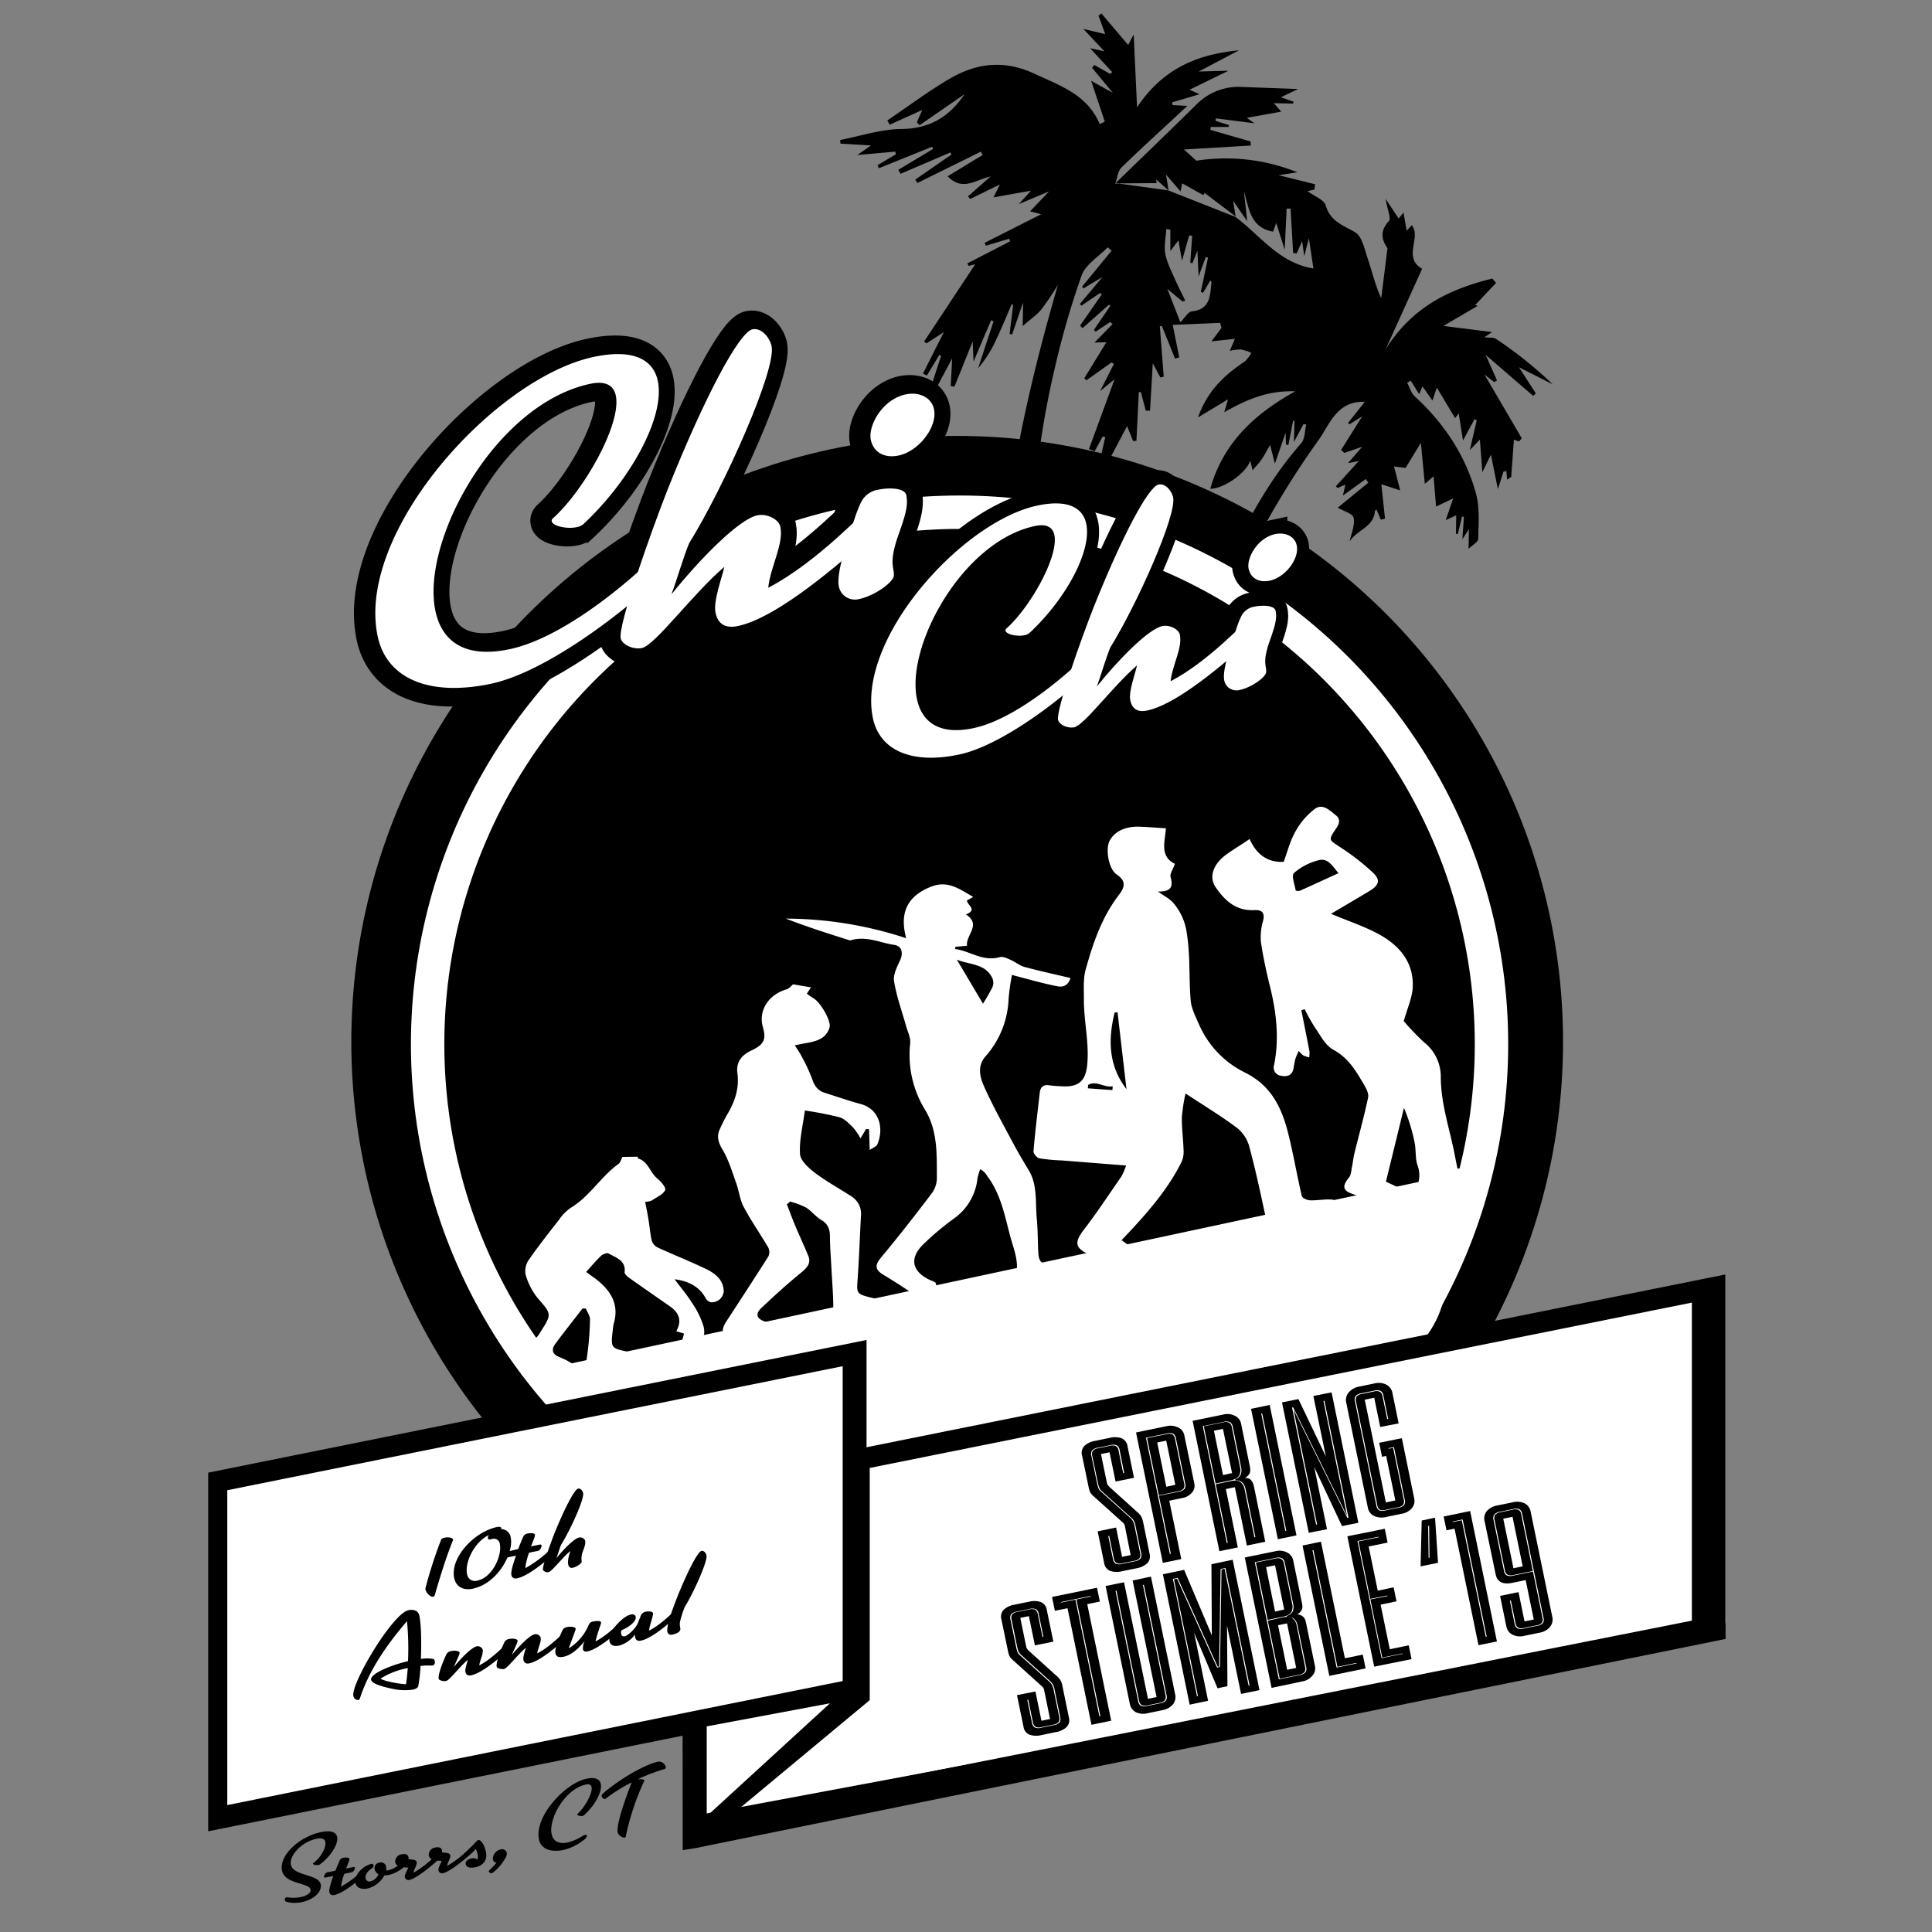 <svg id="Layer_1" data-name="Layer 1" xmlns="http://www.w3.org/2000/svg" viewBox="0 0 576 576"><rect x="0" y="0" width="576" height="576" fill="#808080" stroke="none"/><defs><style>.cls-1{fill:none;stroke:#fff;stroke-width:9.96px;}.cls-1,.cls-3,.cls-4,.cls-5,.cls-6,.cls-7,.cls-8{stroke-miterlimit:10;}.cls-2{fill:#fff;}.cls-3,.cls-4,.cls-5,.cls-6,.cls-7,.cls-8{stroke:#000;}.cls-3{stroke-width:12.8px;}.cls-4{stroke-width:8.53px;}.cls-5{stroke-width:11.38px;}.cls-6{stroke-width:0.37px;}.cls-7{stroke-width:11.09px;}.cls-8{stroke-width:8.44px;}</style></defs><title>stumble1</title><path d="M250.57,42.81l9.12.55-4.1,2.85,11.32-1c.06.27.13.53.19.79l-5.5,3.26.45.89,15.87-6.41c.09.23.17.45.26.67l-10.36,6.22.69,1.19q7.44-3.2,14.88-6.38c.08.22.18.43.26.65l-10.78,7.46.65,1,18.93-9.34.5,1-10.41,6.34c4.4,4.64,8.44,1,12.8.06l-6.75,5.93.67.78,8.85-4.33-1.91,3.86,11.17-2-3.61,4,9-3.78L307.11,63l3.31.87L293.54,72.4l.38.86,7-2.1c.06.27.13.53.19.8l-12.72,6.58c.14.25.28.5.43.75l1.93-.51-15.25,23.06.72.53L281.41,99c-2.17,4.29-4.2,8.33-6.24,12.37l1.15.58c1.25-2,2.49-4.09,3.73-6.13l.53.27-3.8,11.63,1.09.4,6-11.26c-.19,3.8-.31,6-.42,8.25l1.11.15c1.72-4.25,3.43-8.49,5.42-13.45.11,2.2.17,3.54.28,6,2-4.82,3.64-8.58,5.24-12.34l.72.33q-2.31,7-4.61,14a37.08,37.08,0,0,0,5.64-9.09c1.55-3.28,2.92-6.65,4.36-10l.45.15L301,99.57l.76.16c1-3,2.07-6.07,3.24-9.52,0,2.4-.06,4.35-.09,7,2.3-2,4.25-3.35,5.68-5.1a85,85,0,0,0,4.83-7.23c-10.7,36.77-18.45,73.75-17.53,111.61l10.27,1.29a182.88,182.88,0,0,1-1-21.11c0-22.55,2.09-44.95,7.32-66.94a247.93,247.93,0,0,1,8-27.63c1.21-3.29,5.1-5.6,7.76-8.36l1.17,1-8.78,10.7L323,86l5.72-3.44c-2.83,3.36-4.8,5.71-6.77,8.07l.47.5c1.85-1.26,3.7-2.51,5.55-3.78l.51.41L322,97.1l.74.74,7.89-7,.43.3-4.94,7.23.52.51L331,96l.7.63-5.39,5.5,3.54-.1-6.58,10.73.63.63,7.48-5.34.73.44c-1.2,2.37-2.41,4.73-4.12,8.1l4.29-3.51c-2.56,7-5.08,13.89-7.61,20.78l1.67.7,2.4-4.42.79.18q-1.17,5.07-2.35,10.15l1.46.55,7.38-14,1.79,4.47,1-.07q.36-7.24.71-14.49l.6-.09,1.47,5.57,1.28.06c.25-4.3.5-8.6.82-14.17l2.26,4.24,1-.24q-.58-7.53-1.16-15l.58-.16q2,4.89,3.95,9.77l1.26-.35c-.65-3.23-1.29-6.44-1.95-9.7l14.14-.6c.13.5.27,1,.4,1.51-.74,1-1.48,2-3,4l7-.75-1.52,3.58a15.62,15.62,0,0,1,3.36-.41,16.4,16.4,0,0,1,3.05,1,9.67,9.67,0,0,1-1.89,2.54c-6,4-11.17,8.7-14,16.72l8.95-5.39c-.26.87-.66,2.23-1.13,3.84,6.43-3.63,12.82-6.55,21.15-6.23-12.55,7-21.53,15.64-25.31,29.05,4,0,10.78-4.7,11.91-8.41.26,1.05.41,1.64.71,2.89,1.05-1.25,2-2.2,2.71-3.27.85-1.25,1.54-2.61,2.5-4.29l1.43,5.59c1.39-4,2.43-7,3.21-9.25,0,.65.05,2.12.08,3.59l.75.06c.46-2.4.93-4.79,1.4-7.19l.4,0c0,1.79-.09,3.58-.17,6.35l2.88-5.37.8.17c-.47,1.88-.37,4.27-1.51,5.56-15.34,17.46-23.25,39-32.94,59.56q-2.64,5.63-5.35,11.23l5.82.74c5.69-13.37,11.19-26.84,17.73-39.78a257.7,257.7,0,0,1,20-32.81c3.2-4.52,5.41-11.63,13.7-11.29l-5,6.32.47.36,3.74-2.34-6.26,10,.94.9,5.33-1.84-4.21,4.87,3.21-.62L398.26,145l.57.48,2.27-1c-.22,1-.4,1.78-.73,3.26l6.81-4.91c.25.36.51.71.77,1.07l-9.12,7.46c1.64,1,4.46,1.72,4.73,3,.46,2.17-.69,4.68-1.17,7.06,2.12-3.4,7.1-4.28,7.49-8.86,0-.24.29-.47.45-.71.46,1,.9,2.06,1.36,3.08l1.23-.31-1.09-10.25,5.62,1.83-1.84-7.13,3.45.44c1.64-2.71,3.23-5.32,4.55-7.49.39,4.08.78,8,1.18,12.22l2.62-2.21c.27,3.38.51,6.28.73,9l5.11-2.43c-.85,2.44-1.45,4.2-2.24,6.47l3.13-1.42c0,2.12-.05,3.83-.07,5.53h.57c.41-1.72.83-3.45,1.25-5.17l.55.1-.45,6.65,1.95-3c-.05,2.49-.08,4.29-.11,5.86,1.07-1.06,2.87-2,2.88-3,.09-4.57.49-9.37-.72-13.68-3.16-11.28-9.5-20.79-18.18-28.74-1.1-1-1.54-2.72-2.29-4.1l1.07-.59,2.51,4c.36-.83.67-1.52,1-2.29.9,1.26,1.77,2.5,2.95,4.19l1.33-3.84,5.43,9.08,1.08-1.39c.44,2.76.85,5.32,1.28,8.06l3.44-6.34.66.32c-.65,2.8-1.29,5.59-2.06,8.88l3-3.11c.26,3.43.47,6.15.73,9.7l2.56-5.22c.62,3.11,1.29,6.4,2.07,10.27.69-2.15,1.17-3.67,1.66-5.19l.87-.21c.07.86.14,1.72.2,2.58l1.25-.8.8-11.1,1.52.5.83-.93c-3.57-6.1-7.13-12.2-11.12-19l2.91,2.26.82-.52c-1.07-2.41-2.14-4.83-3.38-7.61l14.2,12.25.74-.79-5-7.76,10.05,5.07a124.16,124.16,0,0,0-16.86-13.51c-.79-.55-2.12-.33-3.49-.5l2.26-1.56-14.49-1.83,10.24-6-.79-.2,6.24-6.63-1.11-1.29c-12.51,3.1-23.8,8.26-31.81,21.09,4.09-9,7.52-16.62,10.88-24-5.91-3.42-.14-9.24-3.08-13l-1.54,1.64c-.34-2-.61-3.55-.93-5.4-.6.73-1,1.22-1.46,1.75l-3.88-5.83c.53,3.22,1.7,5.8,1,6.58-3.4,3.62-1.45,6.58-.44,8.15l-1.87,14.88c-1.77-3.82-2.65-7.74-3.93-11.53-1-2.89-1.71-6.86-3.86-8.14-3.62-2.14-7.37-3.2-8.75-8-.51-1.73-3.44-2.76-5.45-4.25l2.08-.47c.07-.53.13-1.06.19-1.59l-10.88-2.7,5.61-.85a57,57,0,0,0-30.12-3.47L353,44.57l19.91-1.18c0-.4-.05-.81-.08-1.22l-12-3.46c.06-.29.12-.58.17-.87l5.29,0,.12-.54-4-1.26.12-.75L374,36.76c-1.43-1-1.92-1.37-2.29-1.64l5.07-.89,5.2-.95-2.19-2.52,5.71.12c.05-.19.1-.39.14-.58L381.87,29,387,26.54l-16.62-.61A17.59,17.59,0,0,0,356.86,31c-8,7.88-16.12,15.69-24.19,23.53l0,0,1.05.14,11.07-.07c0-.37,0-.73-.08-1.1l3.57,3.2h0l.09,0c-.19-1.28-.4-2.59-.72-4.63l4.31,5c.25-1.25.41-2,.48-2.41,2.08,1.15,4.2,2.34,6.32,3.53.13-.23.26-.44.38-.67l9.25,7c-.2-1.25-.41-2.51-.77-4.7l4.21,6.12c-.38-3.58-.67-6.29-1-9,1.59,5.07,1.77,10.87,8.73,12.13.09-.24.38-1.08.92-2.6.87,2.75,1.56,4.89,2.54,8,.22-4.74.4-8.51.57-12.28l1.17,0q.39,6.63.77,13.26l1.08.09,1.59-3.67c.2,1.35.33,2.31.65,4.52.62-2.39.92-3.58,1.38-5.35l1.35,9c-10.25-1.63-15.86-9.86-23.27-15.38l-20-7.89s0,.06,0,.09l-.14-.13-14.56-2h-1.23l.2-.18c.56-1.57.71-3.57,1.78-4.62,6.37-6.19,13-12.16,19.63-18.36l-4.41-.24c0-.27-.08-.54-.13-.82l8.19-2.42-3-1.33,11.6-5.67-8.85.23L369.39,15C356,16.25,346.19,21.16,339,32c-.34-7.33-.65-13.95-1-21.7-1,1.82-1.3,2.46-1.64,3.12L328.37,4l-.87.63,2,5.55L323,8.63l6.26,6.68L325,14.37l6.58,7.12-.6.55-4.75-2.68c-.2.29-.42.57-.63.86l6.19,7.47-6.49-3.62c1.51,4.5,2.79,8.35,4.08,12.2l-1.53.7c-3.67-8.71-11.6-11.34-19.32-14.94-9.17-4.29-17.38-3.25-25.46,1.48-6.4,3.75-12.36,8.24-18.53,12.4l.69,1.28,9.74-4.41-1.64,3.71.87.81,13.37-9.22C282.9,35,277,38.38,268.7,38.46c-6.08.06-12.15,2.11-18.22,3.28Zm97.14,25.5,1.21.16c0,1.84,0,3.68,0,6.38l2.42-3.18c.35,2,.61,3.57,1.05,6.06.87-3,1.51-5.29,2.15-7.54l.89.11c-.19,2.67-.37,5.34-.56,8l.62.22L357,74.74c.13,2.91.21,4.56.35,7.69,1-2.77,1.58-4.29,2.15-5.8l.65.17Q359.1,81.88,358,87l.67.31,2.19-3.72c.11.2.34.45.32.66-.43,3.86-.32,8-5.84,8.58-1.15.12-2.12,2-3.43,3.25-1.34-3.46-2.38-6.09-3.87-9.92l4.53,3.73.79-.27c-1.08-2.24-2.22-4.44-3.21-6.71s-2.3-4.76-2.73-7.27C347,73.27,347.58,70.75,347.71,68.31Z"/><circle cx="285.37" cy="310.59" r="180.63"/><circle class="cls-1" cx="286.08" cy="311.3" r="158.59"/><path class="cls-2" d="M439.88,348.75l-284.5,60.93,30.34,34.13,140.34,16.12S418.51,422,429.41,390.72,439.88,348.75,439.88,348.75Z"/><path class="cls-2" d="M353.45,326a50.68,50.68,0,0,0-1.09,7.09c-.06,3.23.4,6.45.5,9.68a7.61,7.61,0,0,1-.54,3.52c-4.27,8.63-10.69,15.85-17.93,23.44a42.11,42.11,0,0,0,4.45,3c1.48.79,3.12,1.22,3.05,3.25-.08,2.21-1.89,2.31-3.52,2.76a7.86,7.86,0,0,1-7.23-1.22,34.1,34.1,0,0,0-6.31-3.46c-4.31-1.89-4.59-3.63-1.81-7.28,4-5.21,7.61-10.68,11.33-16.07a19.16,19.16,0,0,0,1.39-3.22l-19-1.51a58.12,58.12,0,0,1-6.77-.62c-.79-.16-1.91-1.41-1.85-2.11.49-5.83,1.21-11.65,1.87-17.47.2-1.7,1.06-2.55,3-2.19a31.87,31.87,0,0,0,3.25.25c5.33.42,7.44-1.49,7.91-6.52.62-6.67-1.1-13.13-1-19.74,0-2.86-.22-5.84.54-8.57,2.18-7.79,4.75-15.49,9.89-22.2,1.71-2.24,2.31-4.1-.64-6.08-2.44-1.65-3.35-7.41-2.21-9.87,1.35-2.88,4.71-4.55,9-4.39,2.43.09,4.85.29,7.87.48-.22,3.73-2,8.35,2.69,10.6-.59,1.66-1.56,2.94-1.3,3.89.76,2.76.36,4.46-3.78,4.35,1.89,1.35,3.45,2.12,4.49,3.28a17.26,17.26,0,0,1,4.13,9.2c1.08,6.65.59,13.32,1.15,19.94.22,2.58,1.57,5.08,2.63,7.52a28.77,28.77,0,0,0,13.77,14.14C379,323.76,382,330.11,383.9,337.3c1.65,6.37,2.71,12.88,4.21,19.28.15.61,1.6,1.25,2.48,1.28,2.24.08,4.53-.43,6.73-.2a3.35,3.35,0,0,1,2.39,2.25,4,4,0,0,1-1.51,3.28,22.82,22.82,0,0,1-5.93,1.72c-3,.63-6.09.94-9.07,1.67-4.14,1-4.95.54-5.8-3.42-1.54-7.2-3.07-14.41-5-21.51a10.63,10.63,0,0,0-3.69-5.45C364.07,332.72,359,329.67,353.45,326Zm-17.6-1.28-2.67-22.94-.87.1C330.36,309.85,330.4,317.62,335.85,324.72Zm-11.45-1.25-.07,1,7.33.52.07-1.15C329.25,324.41,326.93,322,324.4,323.47Z"/><path class="cls-2" d="M372.56,250.14c1.79,4.07,4.9,7.09,10.16,6.8,1.09-2.93,1.88-6.2,3.51-9.06a21,21,0,0,1,5.9-6.8c2.29-1.58,4.41.61,6.16,2,1.48,1.19,1,2.58,0,4-2.31,3.43-2.14,3.25,1.33,5.53a70.44,70.44,0,0,1,9.68,7.53c2.39,2.27,1.87,3.78-1.11,5.56-3.87,2.33-7.76,4.61-11.37,6.74,4.72,2,9.67,3.62,14.12,6,6.36,3.44,10.65,8.59,10.24,16-.18,3.12-1.62,6.2-2.67,10a75.16,75.16,0,0,0,6,6.26A13,13,0,0,1,429.55,321c0,8.22,2.77,15.89,4.26,23.81.2,1.08.43,2.16.71,3.58l9.71-.18A4.6,4.6,0,0,1,441.3,353a25.46,25.46,0,0,1-5.67,1.73c-3.13.56-6.29.95-9.46,1.26-2.66.26-4.09-1-3.38-3.18a8.45,8.45,0,0,0-.23-5.55c-.66-2.08-.36-4.44-.81-6.61a53.89,53.89,0,0,0-3.18-10.36c-1.72,7.08-3.45,14.16-5.37,22,1.64.79,4.14,1.92,6.56,3.18a11.84,11.84,0,0,1,2,1.73c-.77.65-1.54,1.83-2.33,1.87a29.48,29.48,0,0,1-7.28-.42c-2.88-.59-5.63-1.66-8.44-2.53-3.41-1.07-3.71-2.36-1.52-5.07.64-.8.66-2.06.88-3.12.28-1.35.41-2.72.73-4.06,1.36-5.53,2.88-11,4.08-16.61.24-1.11-.43-2.54-1.06-3.61-2.41-4.07-4.61-8.13-9.3-10.68-2.47-1.34-3.91-4.4-5.61-6.82a52.91,52.91,0,0,1-2.93-5.27l-1,.31c.81,4.09,1.64,8.18,2.42,12.28a7.57,7.57,0,0,1-.09,1.77,11,11,0,0,1-1.74-.56,8.6,8.6,0,0,1-1.36-1.35,19.66,19.66,0,0,0-1,2.34c-.28,1-.39,2-.6,3-.39,1.94-1.89,2.42-3.58,2.06a2.45,2.45,0,0,1-2.16-3.28c1.53-7.76.7-15.37-1.14-22.93-1.11-4.51-2.13-9.06-2.8-13.65a17,17,0,0,1,.64-6.33c.54-2.23-.16-3.32-2.51-3.2-5.66.31-8.94-2.95-11.62-6.8-2.08-3-.8-6.78,2.94-9.61C367.51,253.36,369.85,252,372.56,250.14Zm26.5,10.19c-1.91-2.24-3.18-4.71-6.14-3.81a17.86,17.86,0,0,0-7.12,3.73c-.87.84.22,3.47.5,5.28a2.51,2.51,0,0,0,1.34,0C391.39,263.84,395.11,262.12,399.06,260.33Z"/><path class="cls-2" d="M319.17,291.59c-1.12,3.23-3.3,2.6-5,2.24-4-.85-8-2-12.47-3.17a69.7,69.7,0,0,0-1,7.1,27.38,27.38,0,0,1-7,17.32c-2.38,2.78-1.53,6.1-.33,8.79,2.6,5.85,5.77,11.47,8.79,17.15,1.4,2.63,2.92,5.2,4.48,7.75,2.73,4.48,2,9.56,2.45,14.41.33,3.32.29,6.69.45,10s1.07,3.86,4.63,3.92a48.93,48.93,0,0,1,7.05.69c.66.11,1.62.95,1.63,1.49a2.49,2.49,0,0,1-1.32,1.95,23.29,23.29,0,0,1-4.93,1.07c-3.34.41-6.7.65-10,1-2.53.28-4.23-.75-3.71-3,1-4.21-.68-7.9-1.7-11.7-1.62-6.09-2.76-12.37-6.63-17.68-.33-.45-.62-.94-1-1.36a9.55,9.55,0,0,0-1.31-1,18.42,18.42,0,0,0-.82,2.66,16.76,16.76,0,0,1-7.21,12.2,83.3,83.3,0,0,0-8.75,7.36c-4.48,4.2-3.7,8.31,1.87,10.87.61.28,1.62.56,1.69,1,.17.91.09,2.62-.31,2.74-2.43.77-4.94,1.5-7.34-.2-2.58-1.8-5.28-3.47-8-5.12s-2.53-3-.52-5.39c5.18-6.22,10.16-12.59,15-19a7.75,7.75,0,0,0,1.46-4.48c-.06-6.94.32-13.93-3.5-20.29a31.18,31.18,0,0,1-4.46-19.8c.19-1.72-.76-3.52-1.24-5.27-1.23-4.44-2.84-8.8-3.57-13.32-.32-2,.93-4.31,1.85-6.34s.47-4.15-1.76-4.47c-4.29-.63-8.38-2.77-13-1.38a1.07,1.07,0,0,1-.58-.06c-6.3-2-12.6-4-18.76-6.4a115.42,115.42,0,0,1,35.87,5.85c-2.11-7.77.48-12.66,7.49-15.39,4.94-1.93,8.46.75,12.48,3.08l-1.87,1.08c.17,1.46,3.25,2.68-.28,4.15,4.72,3.06-.1,6.1.31,9.33l-3.43.3-.14.67c4.5.56,8.21,3.85,13.34,2.42.92-.26,2.2.36,3.19.79,1.44.62,2.68,1.72,4.17,2.13C310,289.51,314.49,290.48,319.17,291.59Zm-26.11,7.64a55,55,0,0,0,2.86-5,3.44,3.44,0,0,0-.06-2.58c-2-4.39-6.81-4-10.6-5.54C287.93,290.57,290.41,294.76,293.06,299.23Z"/><path class="cls-2" d="M236.72,397.17c-.29,2.27-2.05,2.83-3.7,2.78-4.74-.15-9.49-.36-14.17-1-3.68-.48-4.19-2.07-2.22-5.1,4.18-6.44,8.4-12.85,12.49-19.33a3.07,3.07,0,0,0-.12-2.67c-2.36-4-5.07-7.88-7.26-12-1.16-2.16-1.4-4.76-2.24-7.09-1.21-3.35-2.22-6.84-4-9.87-1.29-2.14-1.94-4-.91-6.22.72-1.56,1.46-3.11,2.33-4.59,2.25-3.8,3.51-7.73,2.93-12.1-.42-3.09,1-5.32,4.15-6.78,3.83-1.8,4.48-3.37,3.44-7-1.39-4.88,1.65-9.66,7-11.22.87-.25,1.53-1.13,2-1.52l5.36.91-1.25,1.86a15.13,15.13,0,0,0,1.84,1.3c2.07,1.06,5.47,6.79,4.94,8.73-.93,3.43-4,4.2-7.1,4.75-1,.16-1.93.37-3.27.64.77,1.22,1.49,2.19,2,3.24a50.68,50.68,0,0,1,3.15,6.73c.66,2,1.6,3.52,3.79,4.19,3.55,1.1,7.05,2.37,10.65,3.32,5.57,1.47,7.1,7.16,5,12.08-.27.64-1.34,1-2.26,1.63-.08-2.5-.13-4.33-.19-6.16l-.89-.09-1.66,2.78a19.91,19.91,0,0,0-2.21-3.22c-1.21-1.17-2.51-2.6-4.07-3.06a99.58,99.58,0,0,0-10.31-2c-.59,4.54-1.72,8.81-1.44,13,.14,2,2.61,4.18,4.56,5.66,3.41,2.58,7.26,4.64,10.86,7a6.13,6.13,0,0,1,2.74,5.82c-.33,6.32-.57,12.65-1,19-.29,3.94-.31,4.2,3.74,5.23,2,.5,4.06.75,6.07,1.18,1.4.3,2.76.71,4.14,1.08l.25.82c-1,.63-1.87,1.69-2.9,1.82-5.1.66-10.24,1.23-15.37,1.51-2.17.11-3.15-1.4-3.18-3.55,0-3.58-.32-7.16-.5-10.75-.17-3.33-.46-6.66-.49-10,0-2.18-.39-3.9-2.55-5.17-1.71-1-2.94-2.71-4.63-3.76a25,25,0,0,0-4.67-1.75l-1,.82c.84,2.15,1.63,4.32,2.53,6.46,1.25,3,2.64,5.92,3.86,8.92.89,2.18-.34,3.51-2.14,5-4.09,3.32-8,6.89-11.8,10.47-1.87,1.75-1.59,3.22,1,4.1C230.91,394.92,233.69,396,236.72,397.17Z"/><path class="cls-2" d="M185.55,344.92l4.62-.07s-.06.5.07.54c3.08.93,3.5,4.12,5.64,5.88,1.14.94,2.78,2.83,2.43,3.55-.67,1.33-2.61,2.15-4.06,3.13a7.84,7.84,0,0,1-1.91.39c.36,1.83.74,3.57,1,5.33.36,2.09.51,4.24,1,6.29a3.5,3.5,0,0,0,1.81,2c4.76,2.18,9.66,4.12,14.37,6.39,2.86,1.37,5.28,3.4,5.24,6.79a3.67,3.67,0,0,1-1.74,2.64c-1.23.62-2.72.94-3.71-.87-1.8-3.27-5-5-9.19-5.51,1.72,2.3,3.6,4.5,5.11,6.91a25.13,25.13,0,0,1,3.53,7.16c1,4.12-1.76,6.17-6.61,5.12l.79-3-2.32-.71c1.71-3,.92-5.44-1.78-7.33-4-2.8-8-5.56-12-8.39-.69-.49-1.69-1.3-1.62-1.89.41-3.48-2.55-4.29-4.8-5.58-.43-.26-1.71.23-2.23.72-1.55,1.47-2.91,3.12-4.44,4.8,1.46,1.08,2.12,1.55,2.77,2,4.46,3.43,7.16,7.54,5.48,13.33a11.51,11.51,0,0,0-.3,1.94c-.65,5.56-.63,5.49,5.14,6.64a19.94,19.94,0,0,1,4.11,1.81l-.22,1.26c-2.23.59-4.43,1.34-6.69,1.71a65.71,65.71,0,0,1-7.42.63c-2.47.13-3.11-.88-2.72-3.29a90.59,90.59,0,0,0,1-11.86c0-1.09-.8-2.17-1.24-3.26h-1c-2.7,3.48-5.44,6.94-8.06,10.47-1.28,1.7-1,3.14,1.15,4a20.88,20.88,0,0,1,3.63,1.82c.71.48,1.73,1.56,1.55,2a4.29,4.29,0,0,1-2.29,1.85,5.83,5.83,0,0,1-2.91.17,11,11,0,0,1-3.63-1.07c-5.88-3.34-9.93-3.91-3-10.77a7.79,7.79,0,0,0,1-1.42c3.51-5.48,3.35-5.36-.83-10.2A19.79,19.79,0,0,1,156.7,380a5.85,5.85,0,0,1,1-4.46c2.78-4,5.85-7.9,8.89-11.78A14,14,0,0,1,170,360.2c5.83-3.47,9.08-9.38,14.47-13.25C185,346.53,185.21,345.58,185.55,344.92Z"/><polygon class="cls-3" points="68.47 444.29 251.95 407.31 251.95 501.18 68.47 538.16 68.47 444.29"/><polygon class="cls-4" points="210.7 514.69 247.44 507.82 210.7 541.48 210.7 514.69"/><polygon class="cls-2" points="67.76 444.29 251.24 407.31 251.24 501.18 67.76 538.16 67.76 444.29"/><polygon class="cls-5" points="224.21 538.16 263.56 505.45 263.56 436.23 508.68 386.92 508.68 481.74 224.21 538.16"/><polygon class="cls-2" points="210.7 514.69 247.44 507.82 210.7 541.48 210.7 514.69"/><polygon class="cls-2" points="219.95 539.58 259.3 506.87 259.3 437.65 504.41 388.35 504.41 483.17 219.95 539.58"/><path d="M95,556c-.66.13-1.64,0-1.7-.35,0-.08,0-.17.14-.24,2-1.34,3.89-4.54,3.55-6.23-.17-.86-.92-1.33-2.52-1-4.61.93-8.29,5.07-7.74,7.76.69,3.42,8.26,2.75,8.89,5.86.41,2.08-1.87,4.53-5.73,5.31a9.66,9.66,0,0,1-4.6-.14.61.61,0,0,1-.35-.46.69.69,0,0,1,.45-.86c.18,0,.19,0,.9.08a10.94,10.94,0,0,0,3.3-.13c1.91-.39,3.21-1.26,3-2.28-.41-2.05-7.68-1.51-8.52-5.65-.9-4.45,5.11-10.13,11.7-11.46,3.08-.62,4.46.11,4.74,1.47.44,2.17-2.07,5.92-5.12,8.16A1.07,1.07,0,0,1,95,556Z"/><path d="M100,557.73c.41-1.06.88-2.14,1.3-3.13a1.48,1.48,0,0,1,1.09-.73c.57-.11,1.71-.13,1.79.31a2.25,2.25,0,0,1-.21.89l-.77,2,2.17-.44c.25,0,.4,0,.43.21a1.44,1.44,0,0,1-.87,1.34l-2.26.46a15.45,15.45,0,0,0-1,3.84,30.31,30.31,0,0,0,6.6-5,.51.51,0,0,1,.23-.12c.28-.06.51.24.58.62a1,1,0,0,1-.21.9c-3.62,3.23-7.09,5.66-9.22,6.09-.78.16-1.3-.11-1.45-.88s.39-2.61,1.16-4.78l-2.26.45c-.31.06-.46,0-.5-.19a1.61,1.61,0,0,1,.91-1.35Z"/><path d="M112.84,558.76a2.09,2.09,0,0,1-1.14-1.44,1.64,1.64,0,0,1,1.43-2,1.54,1.54,0,0,1,2,1.27,3.33,3.33,0,0,1,0,1.09,3.9,3.9,0,0,0,.63-.1,7.94,7.94,0,0,0,3.84-2.21c.35-.34.41-.37.47-.39.22,0,.38.27.46.63a1.13,1.13,0,0,1-.12.88,9.36,9.36,0,0,1-4.65,2.53,5.81,5.81,0,0,1-1.16.1,7.82,7.82,0,0,1-5,3.9c-2.13.43-3.37-.38-3.63-1.63-.52-2.61,2.6-5.26,4.73-5.69a.51.51,0,0,1,.68.42c.06.33-.13.69-.71,1.05-.92.59-1.9,1.74-1.68,2.84a1.16,1.16,0,0,0,1.45.88A3.39,3.39,0,0,0,112.84,558.76Z"/><path d="M116.93,558.18c0-.13.27-.43.91-1l.91-.82-.23-.17a1.47,1.47,0,0,1-.69-1,2.21,2.21,0,0,1,1.94-2.36c1.13-.23,1.82.09,2,.78a1.82,1.82,0,0,1,0,.69c.6,0,1.07.11,1.54.17s.85.34.92.67c.18.89-1,2.39-.87,3.15a32.62,32.62,0,0,0,6.76-5.32.48.48,0,0,1,.21-.13c.28-.05.52.33.6.73a.88.88,0,0,1-.11.72c-1.8,1.77-6.71,5.77-8.66,6.16a1.07,1.07,0,0,1-1.45-.88c-.13-.66.74-2,1-2.74-.53-.06-1-.08-1.36-.13a6.53,6.53,0,0,1-2.58,1.45C117.18,558.26,117,558.28,116.93,558.18Z"/><path d="M126.94,556.16c0-.13.27-.43.91-1l.91-.82-.23-.17a1.45,1.45,0,0,1-.69-1,2.21,2.21,0,0,1,1.94-2.36c1.13-.23,1.82.09,2,.78a1.82,1.82,0,0,1,0,.69c.6,0,1.07.11,1.54.17s.85.34.92.67c.18.9-1,2.39-.87,3.15a32.62,32.62,0,0,0,6.76-5.32.38.38,0,0,1,.21-.12c.28-.06.52.32.6.73a.87.87,0,0,1-.11.71c-1.8,1.77-6.71,5.77-8.66,6.16a1.07,1.07,0,0,1-1.45-.88c-.13-.66.74-2,.95-2.74-.53-.05-1-.07-1.36-.12a6.87,6.87,0,0,1-2.58,1.45C127.18,556.24,127,556.26,126.94,556.16Z"/><path d="M144.84,552a5.22,5.22,0,0,1,.13,1.3c0,1.63-1.25,3-3.29,3.41-1.54.31-2.65,0-2.83-.92s.76-1.54,1.77-1.74a2,2,0,0,1,1.74.37,4.19,4.19,0,0,0,0-1.73,5.3,5.3,0,0,0-.52-1.44,9.24,9.24,0,0,1-4.16,2.89c-.47.09-.73.09-.75,0s.26-.47.9-1c3.1-2.75,4.29-4.46,4.73-4.54C143.33,548.36,144.46,550.1,144.84,552Z"/><path d="M148,555.37a1.26,1.26,0,0,1-1.06-1.06,3,3,0,0,1,2.31-2.94,1.45,1.45,0,0,1,1.84,1,2.56,2.56,0,0,1-.33,1.45,15,15,0,0,1-3.77,4.46.92.92,0,0,1-.36.15.73.73,0,0,1-.88-.43.53.53,0,0,1,.2-.47A21.44,21.44,0,0,0,148,555.37Z"/><path d="M173.72,541.38c-.62.12-1.55-.09-1.61-.4,0-.07,0-.13.11-.23,2-1.79,4.52-6.1,4.15-7.94-.13-.67-.65-1-1.66-.78-6.21,1.25-11.18,10.15-10.25,14.73.39,2,1.87,3.13,4.82,2.54a14.75,14.75,0,0,0,4.32-1.89,2.89,2.89,0,0,1,.81-.35c.35-.07.54.06.57.23s-.19.68-.72,1.11a16.15,16.15,0,0,1-6.23,3.14c-4.17.84-6.82-.48-7.36-3.17-1.38-6.82,7.81-16.79,14.28-18.09,2.63-.53,3.9.22,4.17,1.6.47,2.33-1.8,6.43-5,9.3A.94.94,0,0,1,173.72,541.38Z"/><path d="M196.35,525.19a2.13,2.13,0,0,1,2.12,1.57.51.51,0,0,1-.36.66,53.3,53.3,0,0,0-8,3.07c.92-.11,1.89,0,2,.27a.23.23,0,0,1,0,.11,78.21,78.21,0,0,0-5.56,16.65.42.42,0,0,1-.32.36,2.39,2.39,0,0,1-2.08-1.55c-.44-2.2,2-9.34,4.18-14.94a47.16,47.16,0,0,0-7.72,4.83.47.47,0,0,1-.23.12c-.44.09-.89-.38-1-.83a.63.63,0,0,1,.18-.6C183,531.71,191.46,526.18,196.35,525.19Z"/><polygon points="203.54 551.59 203.5 514.93 208.57 514.93 208.57 550.78 203.54 551.59"/><polygon points="514.42 483.88 514.48 488.62 208.57 550.73 206.2 541.48 514.42 483.88"/><path d="M132.62,458.43c1-.2,2.3-.06,2.43.58a.49.49,0,0,1-.07.4c-1.95,4.62-4.54,13.2-5.33,16.08a.65.65,0,0,1-.51.55c-.75.16-2-1-2.27-2.08a1.26,1.26,0,0,1,0-.58,134.76,134.76,0,0,1,4.63-14.31C131.59,458.77,132.06,458.54,132.62,458.43Z"/><path d="M149.39,455.87a2.9,2.9,0,0,1,2.88,2.55c.93,4.53-3.82,13.69-11.38,15.24-2.79.57-4.95-.61-5.49-3.22-1.22-5.94,5.84-13.75,12.84-15.19.76-.16,1.15,0,1.21.33A.4.4,0,0,1,149.39,455.87Zm-3.64,1.77c-4.58,2.29-7.18,8.35-6.52,11.57a2.38,2.38,0,0,0,3.15,2c4.52-.92,7.31-7.6,6.65-10.79a1.77,1.77,0,0,0-2.21-1.62c-.12,0-.19.07-.52.14-.49.1-.8,0-.85-.31A1.61,1.61,0,0,1,145.75,457.64Z"/><path d="M154.5,461.82c.48-1.28,1-2.57,1.54-3.76a1.72,1.72,0,0,1,1.31-.88c.67-.14,2-.16,2.15.36a3.13,3.13,0,0,1-.25,1.07l-.92,2.42,2.6-.53c.3-.06.48,0,.52.24a1.74,1.74,0,0,1-1,1.62l-2.71.56a18.73,18.73,0,0,0-1.13,4.61,35.53,35.53,0,0,0,7.9-6,.75.75,0,0,1,.28-.16c.34-.06.61.29.71.75a1.19,1.19,0,0,1-.25,1.08c-4.34,3.89-8.49,6.82-11.05,7.35-.94.19-1.55-.13-1.74-1s.45-3.13,1.37-5.75l-2.71.56c-.38.08-.55,0-.6-.23a1.92,1.92,0,0,1,1.08-1.62Z"/><path d="M163.52,468.72c-.64.13-1.54-.26-1.65-.78-.21-1,2.39-8.22,3.77-11.63,3-7.22,5.67-12.29,6.73-12.5.71-.15,1.35.67,1.48,1.32.38,1.84-3.81,11-6.56,15.41-.47,1.12-1,2.95-1.41,4,2.32-2.84,5.34-5.86,6.77-6.15a1.6,1.6,0,0,1,1.8.91c.17.83-.07,1.58-.65,3.17a5.81,5.81,0,0,0-.36,3.17c-.1.5-1.49,1.52-2.74,1.78-.52.1-1.11-.06-1.3-1-.28-1.38.42-3.12.63-4C167.52,464.51,164.58,468.51,163.52,468.72Z"/><path d="M106.86,506.82a1.41,1.41,0,0,1-1.51-1.22c-.75-3.65,11.7-24.58,16.44-25.55,1.43-.3,2.92.1,3.23,1.6.55,2.67.67,8,.46,12.94a10.89,10.89,0,0,1,3.7,0c.24.05.37.31.44.62.11.55-.06,1.22-.59,1.33a8.07,8.07,0,0,1-1.07,0,17.77,17.77,0,0,0-2.59.15,43.75,43.75,0,0,1-.66,5.95c-.12.57-.76.92-1.66,1.11a17,17,0,0,1-6.22-.29c-2.66-.57-5.94-1.43-6.19-2.65-.35-1.72,5.55-4.28,11-5.56a84.12,84.12,0,0,0-.3-11.92c-6.36,7.41-11.46,15-14.07,23.12A.59.59,0,0,1,106.86,506.82Zm14.71-9.51a23.23,23.23,0,0,0-8.1,3.14c.9.74,5.3,1.56,7.57,1.7C121.26,500.76,121.43,499.1,121.57,497.31Z"/><path d="M151,490.22c.34-.07.73.49.78.76a.9.9,0,0,1-.4,1.11c-4.33,3.89-8.32,6.85-10.87,7.37-1,.2-1.56-.12-1.75-1s.51-2.69.71-3.6c-2.51,2.11-5.45,6.11-6.5,6.32-.64.13-2.07-.15-2.18-.67-.21-1,.75-4,2.33-7.38a1.93,1.93,0,0,1,1.46-.9c1.09-.23,2.35,0,2.46.51,0,.06,0,.13-.15.61-.25.72-1.16,2.6-1.57,3.64,2.32-2.84,5.35-5.86,6.78-6.15a1.59,1.59,0,0,1,1.79.91c.28,1.35-.8,3.14-1,4.77C146.87,494.45,150.6,490.29,151,490.22Z"/><path d="M168.29,486.66c.34-.07.73.49.78.76a.9.9,0,0,1-.4,1.11c-4.33,3.89-8.32,6.85-10.88,7.38-.94.19-1.55-.13-1.74-1.05s.51-2.69.71-3.6c-2.51,2.12-5.45,6.11-6.5,6.33-.64.13-2.07-.15-2.18-.68-.21-1,.75-4,2.33-7.37a1.91,1.91,0,0,1,1.46-.91c1.09-.23,2.35,0,2.46.51,0,.07,0,.13-.15.61-.25.72-1.16,2.6-1.57,3.64,2.32-2.84,5.35-5.85,6.78-6.15a1.59,1.59,0,0,1,1.79.91c.28,1.35-.8,3.14-1,4.77C164.18,490.89,167.91,486.74,168.29,486.66Z"/><path d="M185.6,483.1c.34-.07.73.49.78.77.12.55,0,.72-.4,1.1-4.33,3.9-8.32,6.86-10.88,7.38-.82.17-1.2-.13-1.31-.66a5.11,5.11,0,0,1,.52-2.47c-2.24,2.86-4.41,4.33-6.26,4.71s-2.28-.24-2.47-1.16.56-3.4,2.14-6.79a1.94,1.94,0,0,1,1.46-.91c1.09-.22,2.35,0,2.45.49,0,.09,0,.15-.07.43-.32.93-1.41,3.8-2,5.45a15,15,0,0,0,6-7.1,1.59,1.59,0,0,1,1.26-.9c1.13-.23,2.26-.27,2.37.25a.72.72,0,0,1,0,.29c-.53,1.61-1.23,3.54-1.64,5.38C181.49,487.33,185.22,483.18,185.6,483.1Z"/><path d="M189.52,482c.32,1.57-2.59,3.41-4.17,4a1.58,1.58,0,0,0-.16,1.12.83.83,0,0,0,1.09.7c1-.21,3.33-2.47,3.87-3.86l.9-2.29a1.94,1.94,0,0,1,1.45-1.16c.72-.15,2.05-.17,2.17.44.16.77-1,3.56-1.17,5.2,4-2,7.72-6.19,8.09-6.27s.73.49.79.77a.91.91,0,0,1-.4,1.1c-4.34,3.9-8.32,6.86-10.88,7.38-.94.2-1.56-.12-1.75-1a2.43,2.43,0,0,1,0-.86,9.11,9.11,0,0,1-4.65,3.32c-1.69.35-2.75,0-3-1.36-.55-2.67,4-7.37,6.23-7.83C188.91,481.08,189.43,481.55,189.52,482Z"/><path d="M202.7,483.68a5.65,5.65,0,0,0,.12,1.73c.05.28.21,1.39-2.35,1.92a1.15,1.15,0,0,1-1.5-.81c-.39-1.9,2.07-8.22,3.45-11.64,3-7.22,5.67-12.28,6.73-12.5.71-.14,1.35.68,1.48,1.33.38,1.84-4,11.4-6.48,15.39A29.74,29.74,0,0,0,202.7,483.68Z"/><path class="cls-6" d="M335.56,455a2.1,2.1,0,0,0-.29-.77,3.19,3.19,0,0,0-.61-.64L326,445.8a3.5,3.5,0,0,1-.88-1.14,6.53,6.53,0,0,1-.34-1.15l-2-9.62a2.77,2.77,0,0,1,.67-2.7,6,6,0,0,1,3.09-1.44l4.35-.89a6,6,0,0,1,3.4.1,2.79,2.79,0,0,1,1.68,2.22l1.9,9.25-5.13,1.06-1.8-8.73-2.92.6,1.8,8.73a1.83,1.83,0,0,0,.33.79,5.14,5.14,0,0,0,.56.62l8.15,7.37a4.9,4.9,0,0,1,.76.73,5.91,5.91,0,0,1,.48.67,3.34,3.34,0,0,1,.33.81c.09.32.18.7.28,1.16l1.84,9a2.77,2.77,0,0,1-.66,2.7,6,6,0,0,1-3.09,1.44l-4.35.89a6,6,0,0,1-3.41-.1,2.78,2.78,0,0,1-1.67-2.22l-1.9-9.26,5.13-1.05,1.79,8.73,2.92-.6Zm-.19-15.73L334,432.37a2.28,2.28,0,0,0-.91-1.6,3.15,3.15,0,0,0-2.14-.09l-3.58.74a3.21,3.21,0,0,0-1.94.9,2.18,2.18,0,0,0-.21,1.8l1.73,8.41a7.37,7.37,0,0,0,.34,1.17,2.32,2.32,0,0,0,.64.95l8.63,7.76a4.66,4.66,0,0,1,1,1.1,4.11,4.11,0,0,1,.47,1.3l1.7,8.26a1.74,1.74,0,0,1-.16,1.38,2.28,2.28,0,0,1-1.44.71l-3.57.73a2.29,2.29,0,0,1-1.61-.08,1.73,1.73,0,0,1-.69-1.21l-1.42-6.93-.65.13,1.42,6.93a2.31,2.31,0,0,0,.91,1.61,3.1,3.1,0,0,0,2.14.08l3.58-.73a3.15,3.15,0,0,0,1.94-.93,2.31,2.31,0,0,0,.2-1.83l-1.7-8.25a4.55,4.55,0,0,0-.54-1.49A5.33,5.33,0,0,0,337,452l-8.4-7.59a2.47,2.47,0,0,1-.65-.85,5.26,5.26,0,0,1-.37-1.14L325.82,434a1.68,1.68,0,0,1,.16-1.36,2.44,2.44,0,0,1,1.45-.68l3.57-.74a2.27,2.27,0,0,1,1.61.09,1.71,1.71,0,0,1,.69,1.21l1.42,6.92Z"/><path class="cls-6" d="M348.38,447.27l3.58,17.4-5.13,1.06-7.92-38.51,9-1.86a4.8,4.8,0,0,1,3.23.39,3,3,0,0,1,1.76,2.17l3,14.44a2.88,2.88,0,0,1-.69,2.54,4.69,4.69,0,0,1-2.74,1.53Zm3-2.34a3.12,3.12,0,0,0,1.94-.92,2.27,2.27,0,0,0,.2-1.83l-2.73-13.28a2.24,2.24,0,0,0-.9-1.6,3.18,3.18,0,0,0-2.15-.09l-6.3,1.3,7.2,35,.65-.14-3.56-17.3Zm-5.76.64-3.42-16.67,5.65-1.16a2.28,2.28,0,0,1,1.61.09,1.74,1.74,0,0,1,.68,1.21l2.73,13.27a1.77,1.77,0,0,1-.15,1.39,2.36,2.36,0,0,1-1.45.71Zm5-2.74-2.78-13.54-3.05.63,2.78,13.54Z"/><path class="cls-6" d="M364.89,421.88a4.67,4.67,0,0,1,3.19.39,3.07,3.07,0,0,1,1.73,2.13l2.63,12.8a6.16,6.16,0,0,1,.12.94,2.17,2.17,0,0,1-.16,1,2.62,2.62,0,0,1-.73.92,4.28,4.28,0,0,1-1.47.74c1.38-.1,2.27.11,2.67.64a3.93,3.93,0,0,1,.77,1.63L377,459.52l-5.12,1.05-3.58-17.4-3.05.63,3.57,17.4-5.13,1.05-7.91-38.5Zm9.6,36.51-3-14.66a3.87,3.87,0,0,0-.91-1.79,2.75,2.75,0,0,0-2.25-.75,2.75,2.75,0,0,0,1.77-1.58,3.83,3.83,0,0,0,.13-2l-2.5-12.17a2.28,2.28,0,0,0-.91-1.6,3.17,3.17,0,0,0-2.15-.09l-6.29,1.3,7.22,35.17.65-.13-3.58-17.45,4.22-.87c1.38-.29,2.35-.18,2.9.31a3.14,3.14,0,0,1,1.05,1.8l3,14.65Zm-15.37-33,5.65-1.16a2.28,2.28,0,0,1,1.61.09,1.71,1.71,0,0,1,.69,1.21l2.5,12.16a3.29,3.29,0,0,1-.25,2.07c-.32.67-1.17,1.14-2.55,1.43l-4.22.87Zm8.42,13.93-2.79-13.54-3.05.63L364.48,440Z"/><path class="cls-6" d="M373.2,420.17l5.2-1.07,7.91,38.51-5.19,1.07Zm3.25,1-.65.13,7.26,35.34.65-.14Z"/><path class="cls-6" d="M387,417.33l8.78,18.37-4-19.36,5.07-1,7.91,38.51-4.55.93-8.89-18.9,4.09,19.89-5.07,1-7.91-38.51Zm5.89,37.27-6.77-33,15.48,31.17.65-.14L395,417.39l-.65.14,6.77,33-15.48-31.16-.65.13,7.25,35.28Z"/><path class="cls-6" d="M421.42,446.65a3.28,3.28,0,0,1-.63,2.88,5,5,0,0,1-3.05,1.62l-4.54.94a5.31,5.31,0,0,1-3.45-.29,3.22,3.22,0,0,1-1.77-2.39l-6.44-31.31a3.27,3.27,0,0,1,.7-2.85,5.07,5.07,0,0,1,3-1.67l4.55-.94a4.94,4.94,0,0,1,3.45.34,3.35,3.35,0,0,1,1.71,2.35l1.82,8.89-5.13,1-1.79-8.72-3.19.65,6.37,31,3.19-.66-2.81-13.64-1.23.25-.78-3.81L417.8,429Zm-7.34-23.52-1.44-7a2.28,2.28,0,0,0-.91-1.6,3.18,3.18,0,0,0-2.15-.09l-3.63.75a3.33,3.33,0,0,0-1.95.9,2.18,2.18,0,0,0-.21,1.8l6.36,30.95a2.22,2.22,0,0,0,.9,1.58,3.3,3.3,0,0,0,2.15.05l3.63-.75a3.09,3.09,0,0,0,1.94-.92,2.27,2.27,0,0,0,.2-1.83l-3.24-15.76-2,.41.11.53,1.36-.28,3.13,15.23a1.74,1.74,0,0,1-.15,1.38,2.31,2.31,0,0,1-1.45.72l-3.63.74a2.45,2.45,0,0,1-1.61,0,1.67,1.67,0,0,1-.68-1.19l-6.36-30.94a1.68,1.68,0,0,1,.16-1.36,2.44,2.44,0,0,1,1.45-.68l3.64-.75a2.28,2.28,0,0,1,1.61.09,1.78,1.78,0,0,1,.69,1.2l1.44,7Z"/><path class="cls-6" d="M311.49,503.88a2.21,2.21,0,0,0-.29-.77,4.34,4.34,0,0,0-.61-.65l-8.65-7.81a3.42,3.42,0,0,1-.87-1.15,6.41,6.41,0,0,1-.34-1.14l-2-9.63a2.8,2.8,0,0,1,.66-2.7,6,6,0,0,1,3.09-1.43l4.35-.89a6,6,0,0,1,3.41.09,2.79,2.79,0,0,1,1.67,2.22l1.91,9.26-5.13,1.05-1.8-8.72-2.92.6,1.79,8.72a2,2,0,0,0,.33.79,5.41,5.41,0,0,0,.57.63l8.15,7.37a5.4,5.4,0,0,1,.76.72,4.87,4.87,0,0,1,.47.68,3.35,3.35,0,0,1,.34.81c.09.31.18.7.27,1.16l1.85,9a2.79,2.79,0,0,1-.66,2.7,6,6,0,0,1-3.09,1.43l-4.35.9A6.08,6.08,0,0,1,307,517a2.78,2.78,0,0,1-1.67-2.22l-1.91-9.26,5.14-1,1.79,8.72,2.92-.6Zm-.19-15.73-1.42-6.93a2.31,2.31,0,0,0-.91-1.61,3.19,3.19,0,0,0-2.15-.08l-3.57.73a3.36,3.36,0,0,0-1.95.9,2.21,2.21,0,0,0-.2,1.81l1.73,8.41a7.37,7.37,0,0,0,.34,1.17,2.36,2.36,0,0,0,.63.94l8.64,7.76a5.12,5.12,0,0,1,1,1.1,4.44,4.44,0,0,1,.47,1.31l1.7,8.25a1.74,1.74,0,0,1-.16,1.38A2.26,2.26,0,0,1,314,514l-3.58.74a2.31,2.31,0,0,1-1.6-.08,1.73,1.73,0,0,1-.69-1.21l-1.43-6.93-.65.13,1.43,6.93a2.29,2.29,0,0,0,.9,1.6,3.13,3.13,0,0,0,2.15.09l3.57-.74a3.16,3.16,0,0,0,1.95-.92,2.31,2.31,0,0,0,.2-1.83l-1.7-8.25A4.55,4.55,0,0,0,314,502a5.4,5.4,0,0,0-1.1-1.21l-8.39-7.59a2.39,2.39,0,0,1-.65-.86,4.49,4.49,0,0,1-.37-1.14l-1.73-8.41a1.65,1.65,0,0,1,.16-1.35,2.36,2.36,0,0,1,1.45-.69l3.57-.73a2.34,2.34,0,0,1,1.61.08,1.77,1.77,0,0,1,.69,1.21l1.42,6.93Z"/><path class="cls-6" d="M326.92,473.58l.77,3.76-3.76.77,7.14,34.75L325.55,514l-7.14-34.75-3.77.77-.77-3.76ZM316.26,478l4.22-.86,7.14,34.75.65-.14L321.13,477l4.29-.88-.11-.53-9.16,1.88Z"/><path class="cls-6" d="M343,470.27l7.17,34.91a3.26,3.26,0,0,1-.66,2.89,5.17,5.17,0,0,1-3,1.62l-4.35.89a5.1,5.1,0,0,1-3.44-.28,3.3,3.3,0,0,1-1.71-2.41L329.84,473l5.13-1.05,7.14,34.75,2.93-.6-7.15-34.75Zm-1.82,2-.65.13,6.77,33a1.79,1.79,0,0,1-.15,1.38,2.31,2.31,0,0,1-1.45.71l-3.64.75a2.4,2.4,0,0,1-1.6-.06,1.64,1.64,0,0,1-.68-1.18L333,474l-.65.13,6.78,33a2.22,2.22,0,0,0,.9,1.58,3.27,3.27,0,0,0,2.14.05l3.64-.74a3.15,3.15,0,0,0,1.94-.93,2.27,2.27,0,0,0,.2-1.83Z"/><path class="cls-6" d="M363.11,503.13l-7.67-18.21,4.52,22L354.83,508l-7.91-38.51,6-1.24,8.56,20.24-.12-22,6-1.25,7.92,38.51-5.13,1.05-4.53-22,.14,19.76Zm-5.74,2.67L350.21,471l.59-.12,11.94,26.49,1.17-.24.45-29.09.58-.12,7.17,34.85.65-.13-7.28-35.39-1.75.37-.45,29.09-.13,0-11.94-26.49-1.75.36,7.26,35.34Z"/><path class="cls-6" d="M388,478.06a5,5,0,0,1,.11.89,1.89,1.89,0,0,1-.18.92,2.76,2.76,0,0,1-.7.89,4,4,0,0,1-1.44.73,4,4,0,0,1,1.62.11,2.64,2.64,0,0,1,1,.57,2.09,2.09,0,0,1,.55.82,7.79,7.79,0,0,1,.23.84l2.68,13a3,3,0,0,1-.75,2.63,4.56,4.56,0,0,1-2.71,1.61L379.25,503l-7.91-38.51,9.16-1.88a4.52,4.52,0,0,1,3.12.41,3.11,3.11,0,0,1,1.74,2.18Zm-4.15,3.83a2.81,2.81,0,0,0,1.78-1.55,3.71,3.71,0,0,0,.13-2L383.24,466a2.28,2.28,0,0,0-.91-1.6,3.18,3.18,0,0,0-2.15-.09l-6.3,1.3,7.25,35.28,6.3-1.29a3.21,3.21,0,0,0,1.95-.93,2.31,2.31,0,0,0,.19-1.83L387,484.44a3.86,3.86,0,0,0-.91-1.8A2.75,2.75,0,0,0,383.86,481.89ZM374.64,466l5.65-1.16a2.28,2.28,0,0,1,1.61.09,1.78,1.78,0,0,1,.69,1.21l2.53,12.32a3.13,3.13,0,0,1-.26,2c-.32.65-1.17,1.12-2.55,1.4l-4.22.87Zm8.44,14-2.79-13.54-3.05.62L380,480.69Zm-.66,2.39c1.38-.28,2.35-.18,2.9.32a3.15,3.15,0,0,1,1.05,1.79L388.92,497a1.73,1.73,0,0,1-.15,1.39,2.31,2.31,0,0,1-1.45.71l-5.65,1.16-3.47-16.93Zm-1.61,2,2.8,13.65,3.05-.63-2.8-13.64Z"/><path class="cls-6" d="M396.46,499.42l-7.91-38.5,5.13-1.06,7.14,34.75,5.33-1.09.77,3.75Zm8.07-3.86-5.65,1.16-7.15-34.8-.65.13,7.26,35.33,6.3-1.29Z"/><path class="cls-6" d="M409.84,496.67l-7.92-38.5L412.71,456l.77,3.76-5.65,1.16,2.78,13.54,4.74-1,.78,3.81-4.74,1,2.81,13.64,5.65-1.16.77,3.76Zm8.4-3.93-6,1.23L408.78,477l5.07-1-.11-.53-5.07,1-3.44-16.77,6-1.23-.11-.53-6.62,1.36,7.25,35.28,6.62-1.36Z"/><path class="cls-6" d="M427.67,452.71l.86,13.06-4.81,1,.32-13.29Zm-2.07,2.08.14,9.9.64-.14-.13-9.89Z"/><path class="cls-6" d="M440.94,490.28l-7.14-34.75-2.4.49-.77-3.75,7.53-1.55,7.91,38.51ZM433,454l2.66-.55,7.15,34.75.65-.13-7.25-35.28-3.32.68Z"/><path class="cls-6" d="M442.8,453.52a3.27,3.27,0,0,1,.62-2.89,5.18,5.18,0,0,1,3.05-1.62l4.55-.93a5.1,5.1,0,0,1,3.44.28,3.3,3.3,0,0,1,1.71,2.41l6.44,31.31a3.29,3.29,0,0,1-.64,2.83,4.88,4.88,0,0,1-3,1.67l-4.54.94a5,5,0,0,1-3.46-.34,3.35,3.35,0,0,1-1.7-2.35l-1.82-8.89,5.13-1.05,1.79,8.73,3.12-.64L455,470.86l-4.22.87c-2.69.55-4.25-.26-4.7-2.45Zm16.89,28.83a1.68,1.68,0,0,1-.16,1.36,2.48,2.48,0,0,1-1.45.68l-3.77.77a2.23,2.23,0,0,1-1.61-.08,1.74,1.74,0,0,1-.69-1.21l-1.42-6.93-.65.14,1.42,6.93a2.28,2.28,0,0,0,.91,1.6,3.13,3.13,0,0,0,2.15.08l3.76-.77a3.27,3.27,0,0,0,1.95-.9,2.22,2.22,0,0,0,.21-1.8L454,451.38a2.22,2.22,0,0,0-.9-1.58,3.32,3.32,0,0,0-2.14-.06l-3.71.76a3.21,3.21,0,0,0-1.94.93,2.31,2.31,0,0,0-.2,1.83l3.11,15.13a2,2,0,0,0,.91,1.46,3.15,3.15,0,0,0,2.05.08l5.71-1.17Zm-13.93-29.22a1.74,1.74,0,0,1,.16-1.38,2.31,2.31,0,0,1,1.44-.72l3.7-.76a2.43,2.43,0,0,1,1.61.06,1.64,1.64,0,0,1,.68,1.18l3.43,16.72-5.71,1.17c-1.26.26-2-.12-2.2-1.15Zm8.43,14L451.08,452l-3.12.64,3.11,15.13Z"/><path class="cls-7" d="M171.07,157.17c-2.86.61-7.09-.32-7.39-1.72-.07-.35,0-.61.52-1.08,9.15-8.28,20.35-28.06,18.57-36.45-.65-3-3.05-4.46-7.62-3.49-28.32,6-50.57,46.89-46.15,67.74,1.91,9,8.7,14.22,22.14,11.37,17.88-3.8,38.93-23.61,40.8-25.34a3.85,3.85,0,0,1,2.14-1.19,2.28,2.28,0,0,1,2.79,1.85,3.19,3.19,0,0,1-.53,2.42c-2.25,3.52-30.9,28.35-50.78,32.57-19,4-31.19-1.9-33.79-14.13-6.6-31.1,34.91-77,64.37-83.29,12-2.55,17.82.84,19.15,7.13,2.25,10.6-7.95,29.44-22.17,42.69A4.14,4.14,0,0,1,171.07,157.17Z"/><path class="cls-7" d="M258.87,151.19c1.29-.27,2.79,1.84,3,2.89.45,2.1.14,2.77-1.5,4.21-16.41,14.93-31.48,26.29-41.21,28.35-3.57.76-5.92-.44-6.66-3.94s1.86-10.25,2.62-13.7c-9.49,8.1-20.6,23.36-24.6,24.21-2.43.52-5.88-.94-6.3-2.92-.82-3.85,8.89-31.35,14-44.37,11-27.55,21.28-46.88,25.29-47.73,2.72-.58,5.17,2.55,5.69,5,1.49,7-14.22,42.1-24.58,58.79-1.78,4.27-3.74,11.26-5.28,15.24,8.75-10.87,20.19-22.43,25.63-23.58,2.72-.58,6.36,1.08,6.85,3.41,1.09,5.13-3,12-3.61,18.18C243.33,167.39,257.44,151.49,258.87,151.19Z"/><path class="cls-7" d="M267,159.7c-3,8.54-1,9.58-1.32,12.09-.35,1.9-5.64,5.82-10.36,6.82a4.89,4.89,0,0,1-6-3.71c-.72-3.38,1.52-10.43,2.6-13.82,1.12-3.16,2.51-8.57,4.23-11.73a6.85,6.85,0,0,1,5-3.37c2.71-.58,7.77-.68,8.27,1.65C270,150.78,269.11,153.64,267,159.7Zm2.27-42.12c3.86-.82,7.64.82,8.41,4.43,1.11,5.24-4.52,12.52-10.52,13.79-4.15.89-7.51-.84-8.32-4.68C257.93,127,262.22,119.07,269.23,117.58Z"/><path class="cls-2" d="M171.89,157.17c-2.86.61-7.09-.32-7.39-1.72-.07-.35,0-.61.52-1.08,9.15-8.28,20.35-28.06,18.57-36.45-.65-3-3-4.46-7.62-3.49-28.31,6-50.57,46.89-46.15,67.74,1.91,9,8.7,14.22,22.14,11.37,17.88-3.8,38.93-23.61,40.81-25.34a3.79,3.79,0,0,1,2.14-1.19,2.26,2.26,0,0,1,2.78,1.85,3.19,3.19,0,0,1-.53,2.42c-2.24,3.52-30.9,28.35-50.78,32.57-19,4-31.19-1.9-33.78-14.13-6.61-31.1,34.9-77,64.36-83.3,12-2.55,17.82.85,19.15,7.14,2.25,10.6-8,29.44-22.17,42.69A4.14,4.14,0,0,1,171.89,157.17Z"/><path class="cls-2" d="M259.7,151.19c1.28-.27,2.78,1.84,3,2.89.45,2.1.14,2.77-1.5,4.21-16.41,14.93-31.48,26.29-41.2,28.35-3.58.76-5.93-.45-6.67-3.94s1.86-10.25,2.62-13.7c-9.49,8.1-20.6,23.36-24.6,24.21-2.43.52-5.88-.94-6.3-2.92-.82-3.85,8.89-31.35,14-44.37,11-27.55,21.29-46.89,25.29-47.74,2.72-.57,5.18,2.56,5.7,5,1.48,7-14.23,42.1-24.59,58.79-1.78,4.27-3.74,11.26-5.28,15.24,8.75-10.87,20.2-22.43,25.63-23.58,2.72-.58,6.36,1.08,6.85,3.41,1.09,5.13-3,12-3.61,18.18C244.16,167.39,258.27,151.49,259.7,151.19Z"/><path class="cls-2" d="M267.78,159.7c-3,8.54-1,9.57-1.32,12.09-.34,1.9-5.64,5.82-10.36,6.82a4.89,4.89,0,0,1-6-3.71c-.71-3.38,1.52-10.43,2.6-13.82,1.12-3.16,2.51-8.57,4.23-11.74a6.89,6.89,0,0,1,5-3.36c2.71-.58,7.77-.68,8.27,1.65C270.82,150.77,269.93,153.64,267.78,159.7Zm2.27-42.12c3.86-.82,7.64.81,8.41,4.43,1.11,5.24-4.52,12.52-10.52,13.79-4.15.88-7.5-.84-8.32-4.68C258.75,127,263,119.07,270.05,117.58Z"/><path class="cls-8" d="M304.8,189.39c-2.18.46-5.4-.25-5.63-1.31-.05-.27,0-.47.4-.83,7-6.3,15.5-21.37,14.14-27.76-.49-2.3-2.32-3.4-5.8-2.66-21.57,4.58-38.52,35.72-35.15,51.6,1.45,6.83,6.62,10.83,16.86,8.66,13.62-2.9,29.65-18,31.08-19.31a3,3,0,0,1,1.63-.9,1.73,1.73,0,0,1,2.12,1.41,2.42,2.42,0,0,1-.4,1.84c-1.71,2.69-23.54,21.6-38.68,24.81-14.49,3.08-23.76-1.44-25.74-10.76-5-23.69,26.59-58.68,49-63.44,9.15-2,13.57.64,14.59,5.43,1.71,8.07-6.05,22.42-16.89,32.51A3.14,3.14,0,0,1,304.8,189.39Z"/><path class="cls-8" d="M371.68,184.83c1-.21,2.12,1.4,2.29,2.2.34,1.6.11,2.11-1.14,3.21-12.5,11.37-24,20-31.39,21.59-2.72.58-4.51-.34-5.07-3s1.41-7.81,2-10.44c-7.23,6.17-15.69,17.8-18.74,18.45-1.85.39-4.47-.72-4.79-2.23-.63-2.93,6.76-23.88,10.69-33.8,8.41-21,16.21-35.71,19.26-36.35,2.07-.44,4,1.94,4.34,3.81,1.13,5.32-10.84,32.06-18.72,44.77-1.36,3.25-2.85,8.58-4,11.61,6.67-8.28,15.39-17.08,19.53-18,2.06-.44,4.84.82,5.21,2.6.83,3.9-2.27,9.11-2.75,13.84C359.85,197.17,370.59,185.06,371.68,184.83Z"/><path class="cls-8" d="M377.84,191.31c-2.26,6.51-.73,7.29-1,9.21-.27,1.44-4.3,4.43-7.89,5.2a3.73,3.73,0,0,1-4.59-2.83c-.54-2.58,1.16-7.94,2-10.53.85-2.41,1.91-6.53,3.22-8.94a5.26,5.26,0,0,1,3.79-2.56c2.07-.44,5.92-.52,6.3,1.26C380.16,184.51,379.48,186.7,377.84,191.31Zm1.73-32.08c2.94-.62,5.82.62,6.41,3.37.85,4-3.44,9.54-8,10.51-3.16.67-5.71-.64-6.33-3.57C371,166.44,374.23,160.37,379.57,159.23Z"/><path class="cls-2" d="M305.43,189.38c-2.18.47-5.4-.24-5.63-1.31-.06-.26,0-.46.39-.82,7-6.3,15.5-21.37,14.15-27.76-.49-2.31-2.32-3.4-5.81-2.66C287,161.41,270,192.54,273.38,208.42c1.45,6.84,6.63,10.84,16.87,8.66,13.61-2.89,29.65-18,31.08-19.3a3,3,0,0,1,1.63-.9,1.73,1.73,0,0,1,2.12,1.4,2.45,2.45,0,0,1-.41,1.85c-1.71,2.68-23.53,21.59-38.67,24.81-14.49,3.08-23.76-1.45-25.74-10.76-5-23.69,26.59-58.68,49-63.45,9.15-1.94,13.57.65,14.59,5.44,1.71,8.07-6.06,22.42-16.89,32.51A3.18,3.18,0,0,1,305.43,189.38Z"/><path class="cls-2" d="M372.31,184.83c1-.21,2.12,1.4,2.29,2.2.34,1.6.11,2.11-1.14,3.21-12.5,11.37-24,20-31.39,21.59-2.73.58-4.51-.34-5.08-3s1.42-7.81,2-10.44c-7.23,6.17-15.69,17.8-18.74,18.44-1.85.4-4.48-.71-4.8-2.22-.62-2.93,6.77-23.88,10.7-33.8,8.41-21,16.21-35.71,19.26-36.35,2.07-.44,3.94,1.94,4.34,3.8,1.13,5.33-10.84,32.07-18.73,44.78-1.36,3.25-2.85,8.57-4,11.61,6.66-8.28,15.38-17.09,19.52-18,2.07-.44,4.84.82,5.22,2.6.83,3.9-2.28,9.1-2.75,13.84C360.47,197.17,371.22,185.06,372.31,184.83Z"/><path class="cls-2" d="M378.47,191.31c-2.26,6.5-.73,7.29-1,9.21-.26,1.44-4.29,4.43-7.89,5.19a3.71,3.71,0,0,1-4.58-2.82c-.55-2.58,1.16-7.95,2-10.53.86-2.41,1.92-6.53,3.23-8.94a5.24,5.24,0,0,1,3.78-2.56c2.07-.44,5.93-.52,6.3,1.26C380.78,184.51,380.11,186.69,378.47,191.31Zm1.73-32.08c2.94-.62,5.82.62,6.4,3.37.85,4-3.44,9.54-8,10.51-3.16.67-5.72-.64-6.34-3.57C371.59,166.44,374.86,160.36,380.2,159.23Z"/></svg>